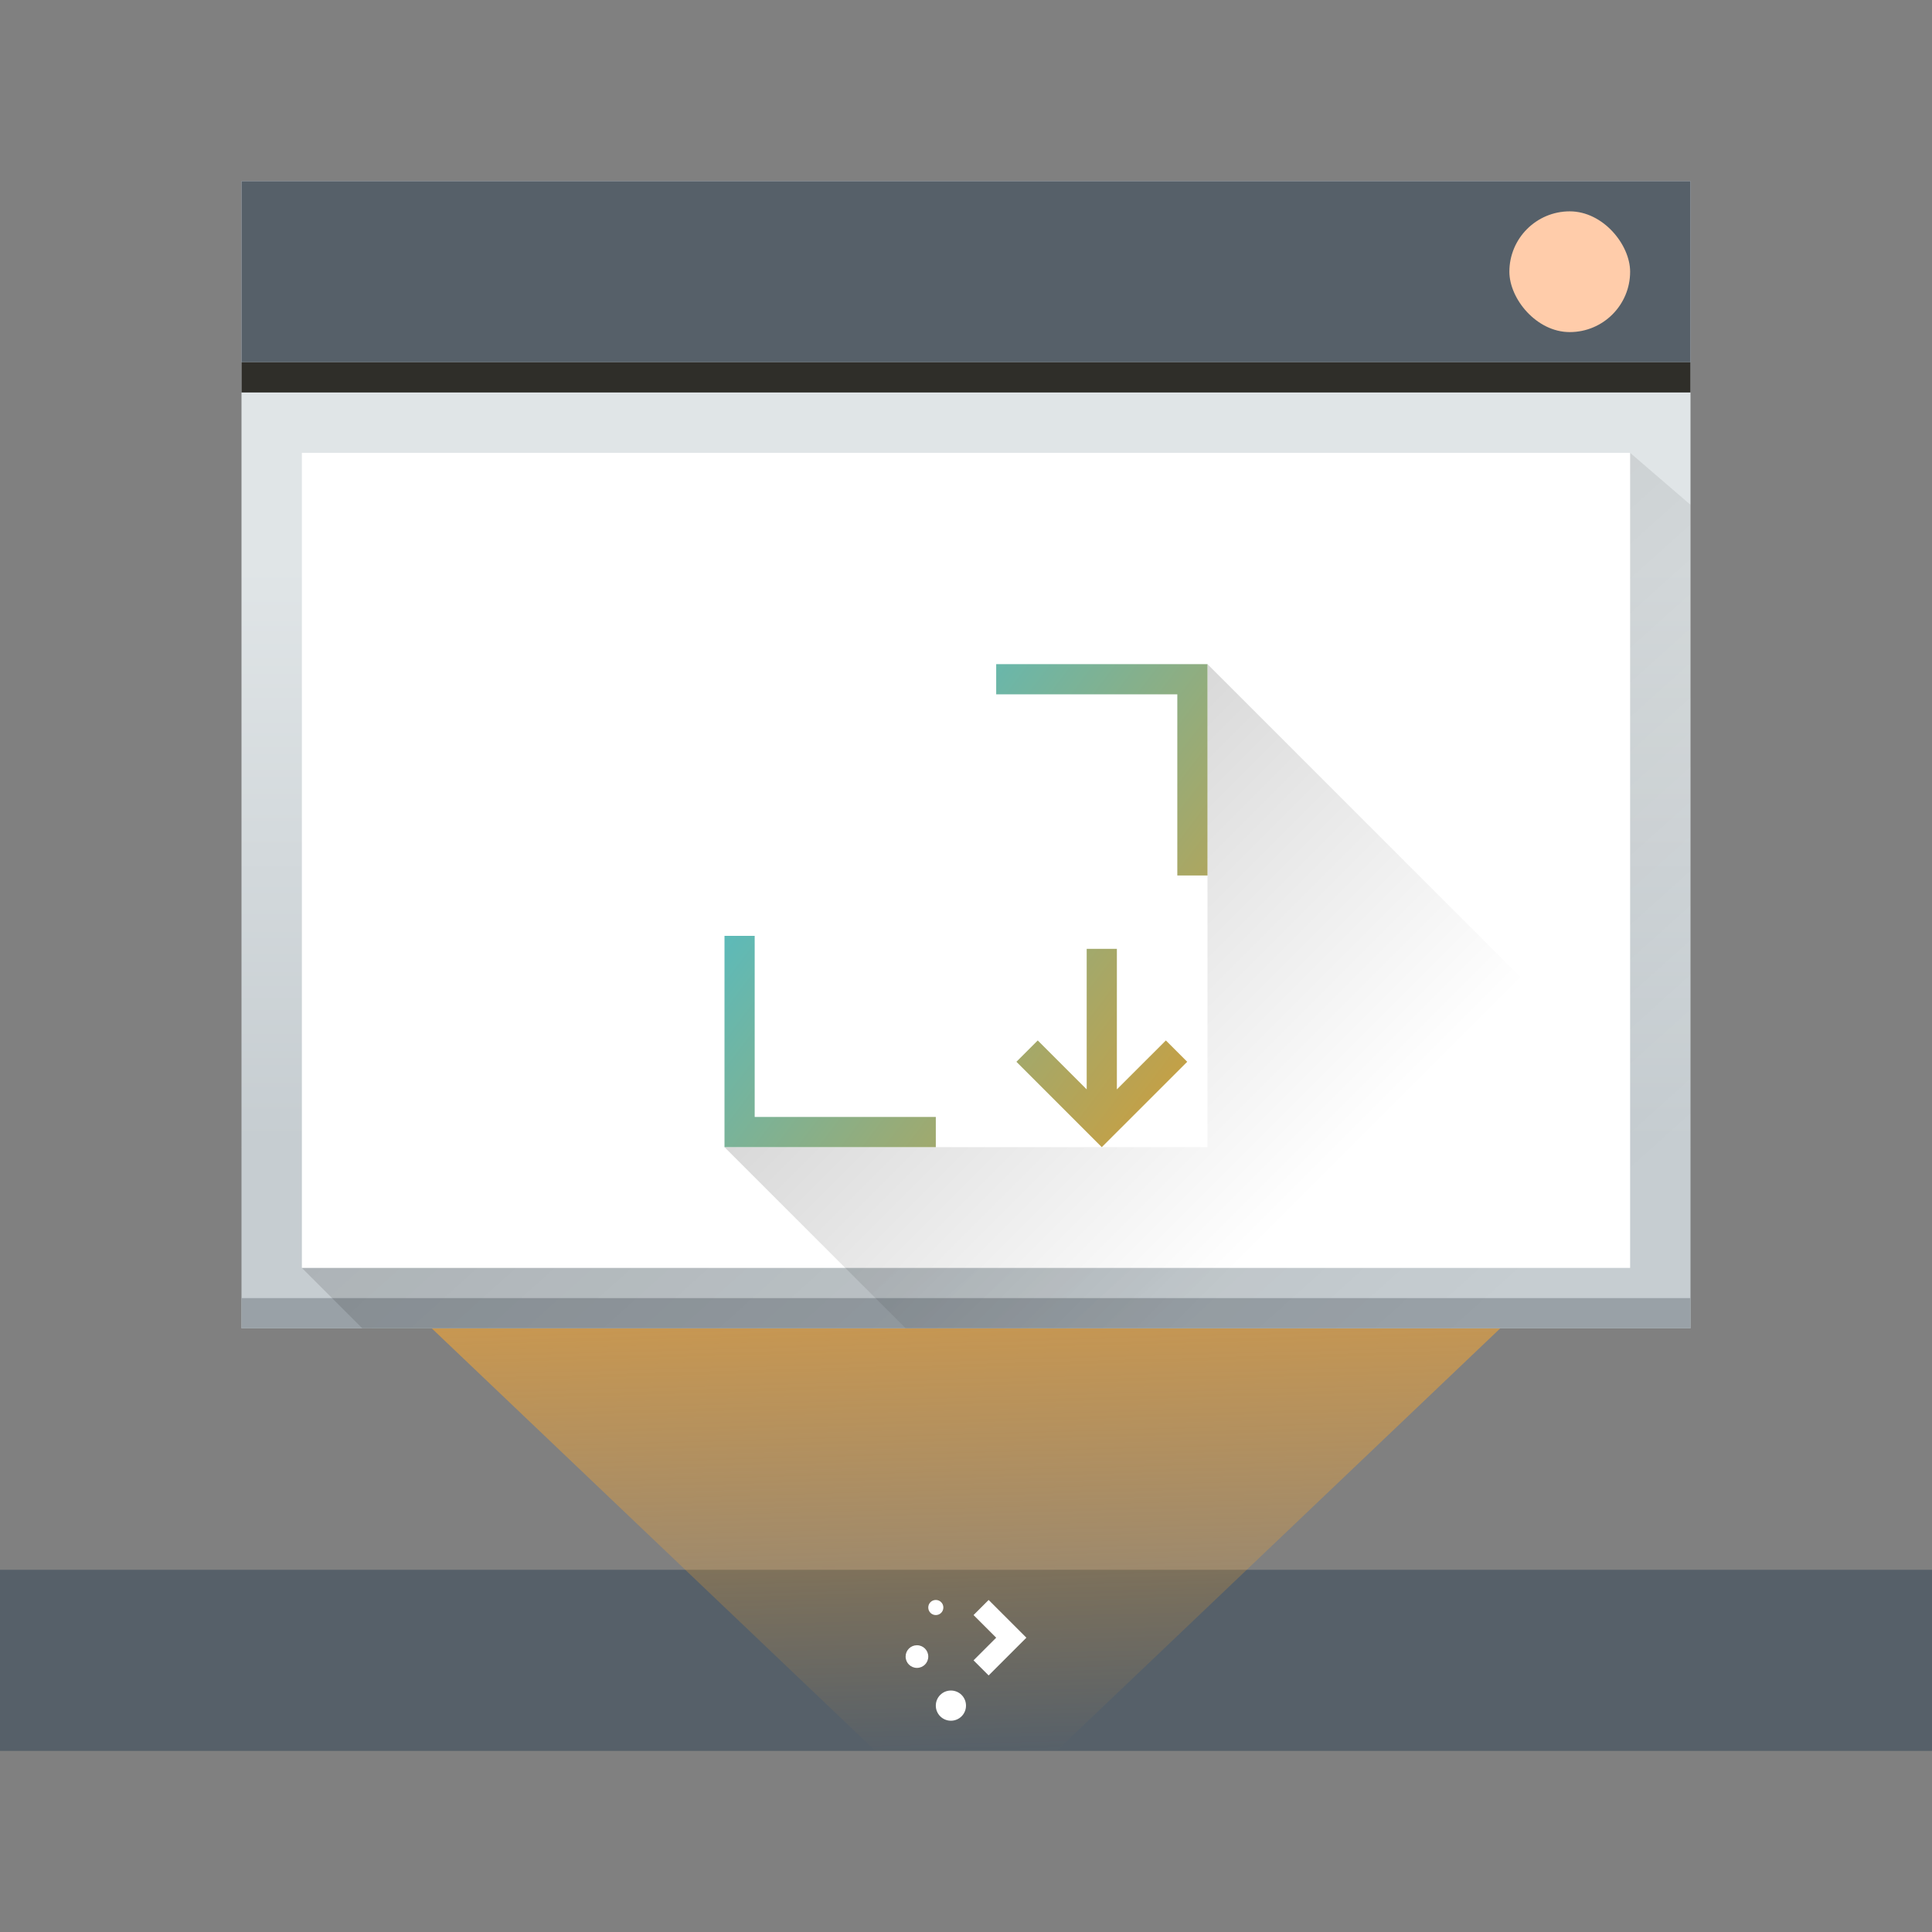 <?xml version="1.0" encoding="UTF-8" standalone="no"?>
<!-- Created with Inkscape (http://www.inkscape.org/) -->

<svg
   xmlns:dc="http://purl.org/dc/elements/1.1/"
   xmlns:cc="http://creativecommons.org/ns#"
   xmlns:rdf="http://www.w3.org/1999/02/22-rdf-syntax-ns#"
   xmlns:svg="http://www.w3.org/2000/svg"
   xmlns="http://www.w3.org/2000/svg"
   xmlns:xlink="http://www.w3.org/1999/xlink"
   xmlns:sodipodi="http://sodipodi.sourceforge.net/DTD/sodipodi-0.dtd"
   xmlns:inkscape="http://www.inkscape.org/namespaces/inkscape"
   width="64"
   height="64"
   viewBox="0 0 64 64"
   id="svg7266"
   version="1.1"
   inkscape:version="0.91 r13725"
   sodipodi:docname="minimizeanimation.svg">
  <rect x="0" y="0" width="64" height="64" fill="#808080" stroke="none"/>
  <defs
     id="defs7268">
    <linearGradient
       id="linearGradient4227">
      <stop
         id="stop6538"
         stop-color="#2e3436" />
      <stop
         id="stop6540-9"
         stop-color="#555753"
         offset="1" />
    </linearGradient>
    <filter
       style="color-interpolation-filters:sRGB"
       inkscape:label="Blur"
       id="filter8065">
      <feGaussianBlur
         stdDeviation="1.5 1.5"
         result="blur"
         id="feGaussianBlur8067" />
    </filter>
    <linearGradient
       inkscape:collect="always"
       xlink:href="#linearGradient9932"
       id="linearGradient6719"
       x1="769.504"
       y1="197.843"
       x2="769.857"
       y2="215.934"
       gradientUnits="userSpaceOnUse"
       gradientTransform="matrix(1,0,0,1.429,0,-92.543)" />
    <linearGradient
       inkscape:collect="always"
       id="linearGradient9932">
      <stop
         style="stop-color:#ffa92d;stop-opacity:1;"
         offset="0"
         id="stop9934" />
      <stop
         style="stop-color:#ffa92d;stop-opacity:0;"
         offset="1"
         id="stop9936" />
    </linearGradient>
    <linearGradient
       y2="502.655"
       x2="0"
       y1="543.798"
       gradientTransform="matrix(0.5,0,0,0.464,534.879,-56.545)"
       gradientUnits="userSpaceOnUse"
       id="linearGradient4643-8-2-8"
       xlink:href="#linearGradient4303-6"
       inkscape:collect="always" />
    <linearGradient
       inkscape:collect="always"
       id="linearGradient4303-6">
      <stop
         stop-color="#c6cdd1"
         id="stop12" />
      <stop
         offset="1"
         stop-color="#e0e5e7"
         id="stop14" />
    </linearGradient>
    <linearGradient
       gradientUnits="userSpaceOnUse"
       y2="543.929"
       x2="465.161"
       y1="511.389"
       x1="431.161"
       id="linearGradient4183-2-63"
       xlink:href="#linearGradient4293"
       inkscape:collect="always"
       gradientTransform="matrix(1,0,0,0.86,320.696,-266.099)" />
    <linearGradient
       inkscape:collect="always"
       id="linearGradient4293">
      <stop
         id="stop7" />
      <stop
         offset="1"
         stop-opacity="0"
         id="stop9" />
    </linearGradient>
    <linearGradient
       gradientUnits="userSpaceOnUse"
       y2="25"
       x2="23"
       y1="11"
       x1="9"
       id="linearGradient4226-6"
       xlink:href="#linearGradient4293"
       inkscape:collect="always"
       gradientTransform="translate(760.857,168.934)" />
    <linearGradient
       inkscape:collect="always"
       xlink:href="#linearGradient4303"
       id="linearGradient6808"
       x1="47"
       y1="40"
       x2="23"
       y2="22"
       gradientUnits="userSpaceOnUse"
       gradientTransform="translate(733.857,157.934)" />
    <linearGradient
       inkscape:collect="always"
       id="linearGradient4303">
      <stop
         id="stop3582"
         stop-color="#f19514" />
      <stop
         id="stop3584"
         stop-color="#21c9fb"
         offset="1" />
    </linearGradient>
  </defs>
  <sodipodi:namedview
     id="base"
     pagecolor="#ffffff"
     bordercolor="#666666"
     borderopacity="1.0"
     inkscape:pageopacity="0.0"
     inkscape:pageshadow="2"
     inkscape:zoom="3.959798"
     inkscape:cx="31.367158"
     inkscape:cy="4.0866976"
     inkscape:document-units="px"
     inkscape:current-layer="layer1"
     showgrid="true"
     units="px"
     inkscape:window-width="956"
     inkscape:window-height="1013"
     inkscape:window-x="0"
     inkscape:window-y="0"
     inkscape:window-maximized="0">
    <inkscape:grid
       type="xygrid"
       id="grid7814" />
  </sodipodi:namedview>
  <g
     inkscape:label="Ebene 1"
     inkscape:groupmode="layer"
     id="layer1"
     transform="translate(0,-988.362)">
    <g
       id="g6941"
       transform="translate(-736.857,830.429)">
      <rect
         transform="scale(-1,-1)"
         ry="0"
         y="-215.934"
         x="-800.857"
         height="6"
         width="64"
         id="rect6692"
         style="fill:#566069;fill-opacity:1;stroke:none;stroke-width:2;stroke-miterlimit:4;stroke-dasharray:none;stroke-opacity:1" />
      <path
         sodipodi:nodetypes="ccccc"
         inkscape:connector-curvature="0"
         id="path6711"
         d="m 765.857,215.934 -21,-20 48,0 -21,20 z"
         style="fill:url(#linearGradient6719);fill-opacity:1;fill-rule:evenodd;stroke:none;stroke-width:1px;stroke-linecap:butt;stroke-linejoin:miter;stroke-opacity:1" />
      <rect
         style="fill:url(#linearGradient4643-8-2-8)"
         id="rect29-9-62"
         rx="0"
         width="48"
         height="38"
         x="744.857"
         y="163.934" />
      <rect
         style="fill:#99a1a7"
         id="rect31-4-9"
         y="200.934"
         x="744.857"
         height="1"
         width="48" />
      <path
         sodipodi:nodetypes="cccccc"
         inkscape:connector-curvature="0"
         style="opacity:0.2;fill:url(#linearGradient4183-2-63);fill-rule:evenodd"
         id="path33-6-8"
         d="m 790.857,172.934 -44,27 2,2 44,0 0,-27.279 z" />
      <rect
         style="fill:#566069"
         id="rect35-3-2"
         y="163.934"
         x="744.857"
         height="6"
         width="48" />
      <rect
         style="fill:#2f2e29"
         id="rect37-7-65"
         y="169.934"
         x="744.857"
         height="1"
         width="48" />
      <rect
         style="fill:#ffccaa"
         id="rect43-4-8"
         rx="2"
         y="164.934"
         x="786.857"
         height="4"
         width="4" />
      <rect
         style="fill:#ffffff"
         id="rect39-4-2"
         y="172.934"
         x="746.857"
         height="27"
         width="44" />
      <path
         class="ColorScheme-Text"
         id="rect4231"
         d="m 767.857,210.934 c -0.139,0 -0.25,0.112 -0.25,0.25 0,0.139 0.112,0.25 0.25,0.25 0.139,0 0.25,-0.112 0.25,-0.25 0,-0.139 -0.112,-0.25 -0.25,-0.25 z m 1.75,0 -0.5,0.5 0.75,0.75 -0.75,0.75 0.5,0.5 0.75,-0.75 0.5,-0.5 -1.25,-1.25 z m -2.375,1.5 c -0.208,0 -0.375,0.167 -0.375,0.375 0,0.208 0.167,0.375 0.375,0.375 0.208,0 0.375,-0.167 0.375,-0.375 0,-0.208 -0.167,-0.375 -0.375,-0.375 z m 1.125,1.5 c -0.277,0 -0.5,0.223 -0.5,0.5 0,0.277 0.223,0.5 0.5,0.5 0.277,0 0.5,-0.223 0.5,-0.5 0,-0.277 -0.223,-0.5 -0.5,-0.5 z"
         style="color:#4d4d4d;opacity:1;fill:#ffffff;fill-opacity:1;stroke:none"
         inkscape:connector-curvature="0" />
      <path
         sodipodi:nodetypes="cccccccccccc"
         id="path6142-1"
         d="m 776.857,179.934 0,2 0,3 0,2 0,2 0,7 -16,0 6,6 26,0 0,-6 -9,-9 z"
         inkscape:connector-curvature="0"
         style="opacity:0.2;fill:url(#linearGradient4226-6);fill-rule:evenodd" />
      <path
         inkscape:connector-curvature="0"
         id="rect3354"
         d="m 769.857,179.934 0,1 6,0 0,6 1,0 0,-6 0,-1 z m -9,9 0,7 1,0 6,0 0,-1 -6,0 0,-6 z m 11.998,0.43 0,4.656 -1.621,-1.621 -0.707,0.707 2.121,2.121 0.707,0.707 2.83,-2.828 -0.707,-0.707 -1.623,1.621 0,-4.656 z"
         style="color:#4d4d4d;fill:url(#linearGradient6808);fill-opacity:1;stroke:none"
         sodipodi:nodetypes="ccccccccccccccccccccccccccc" />
    </g>
  </g>
</svg>
